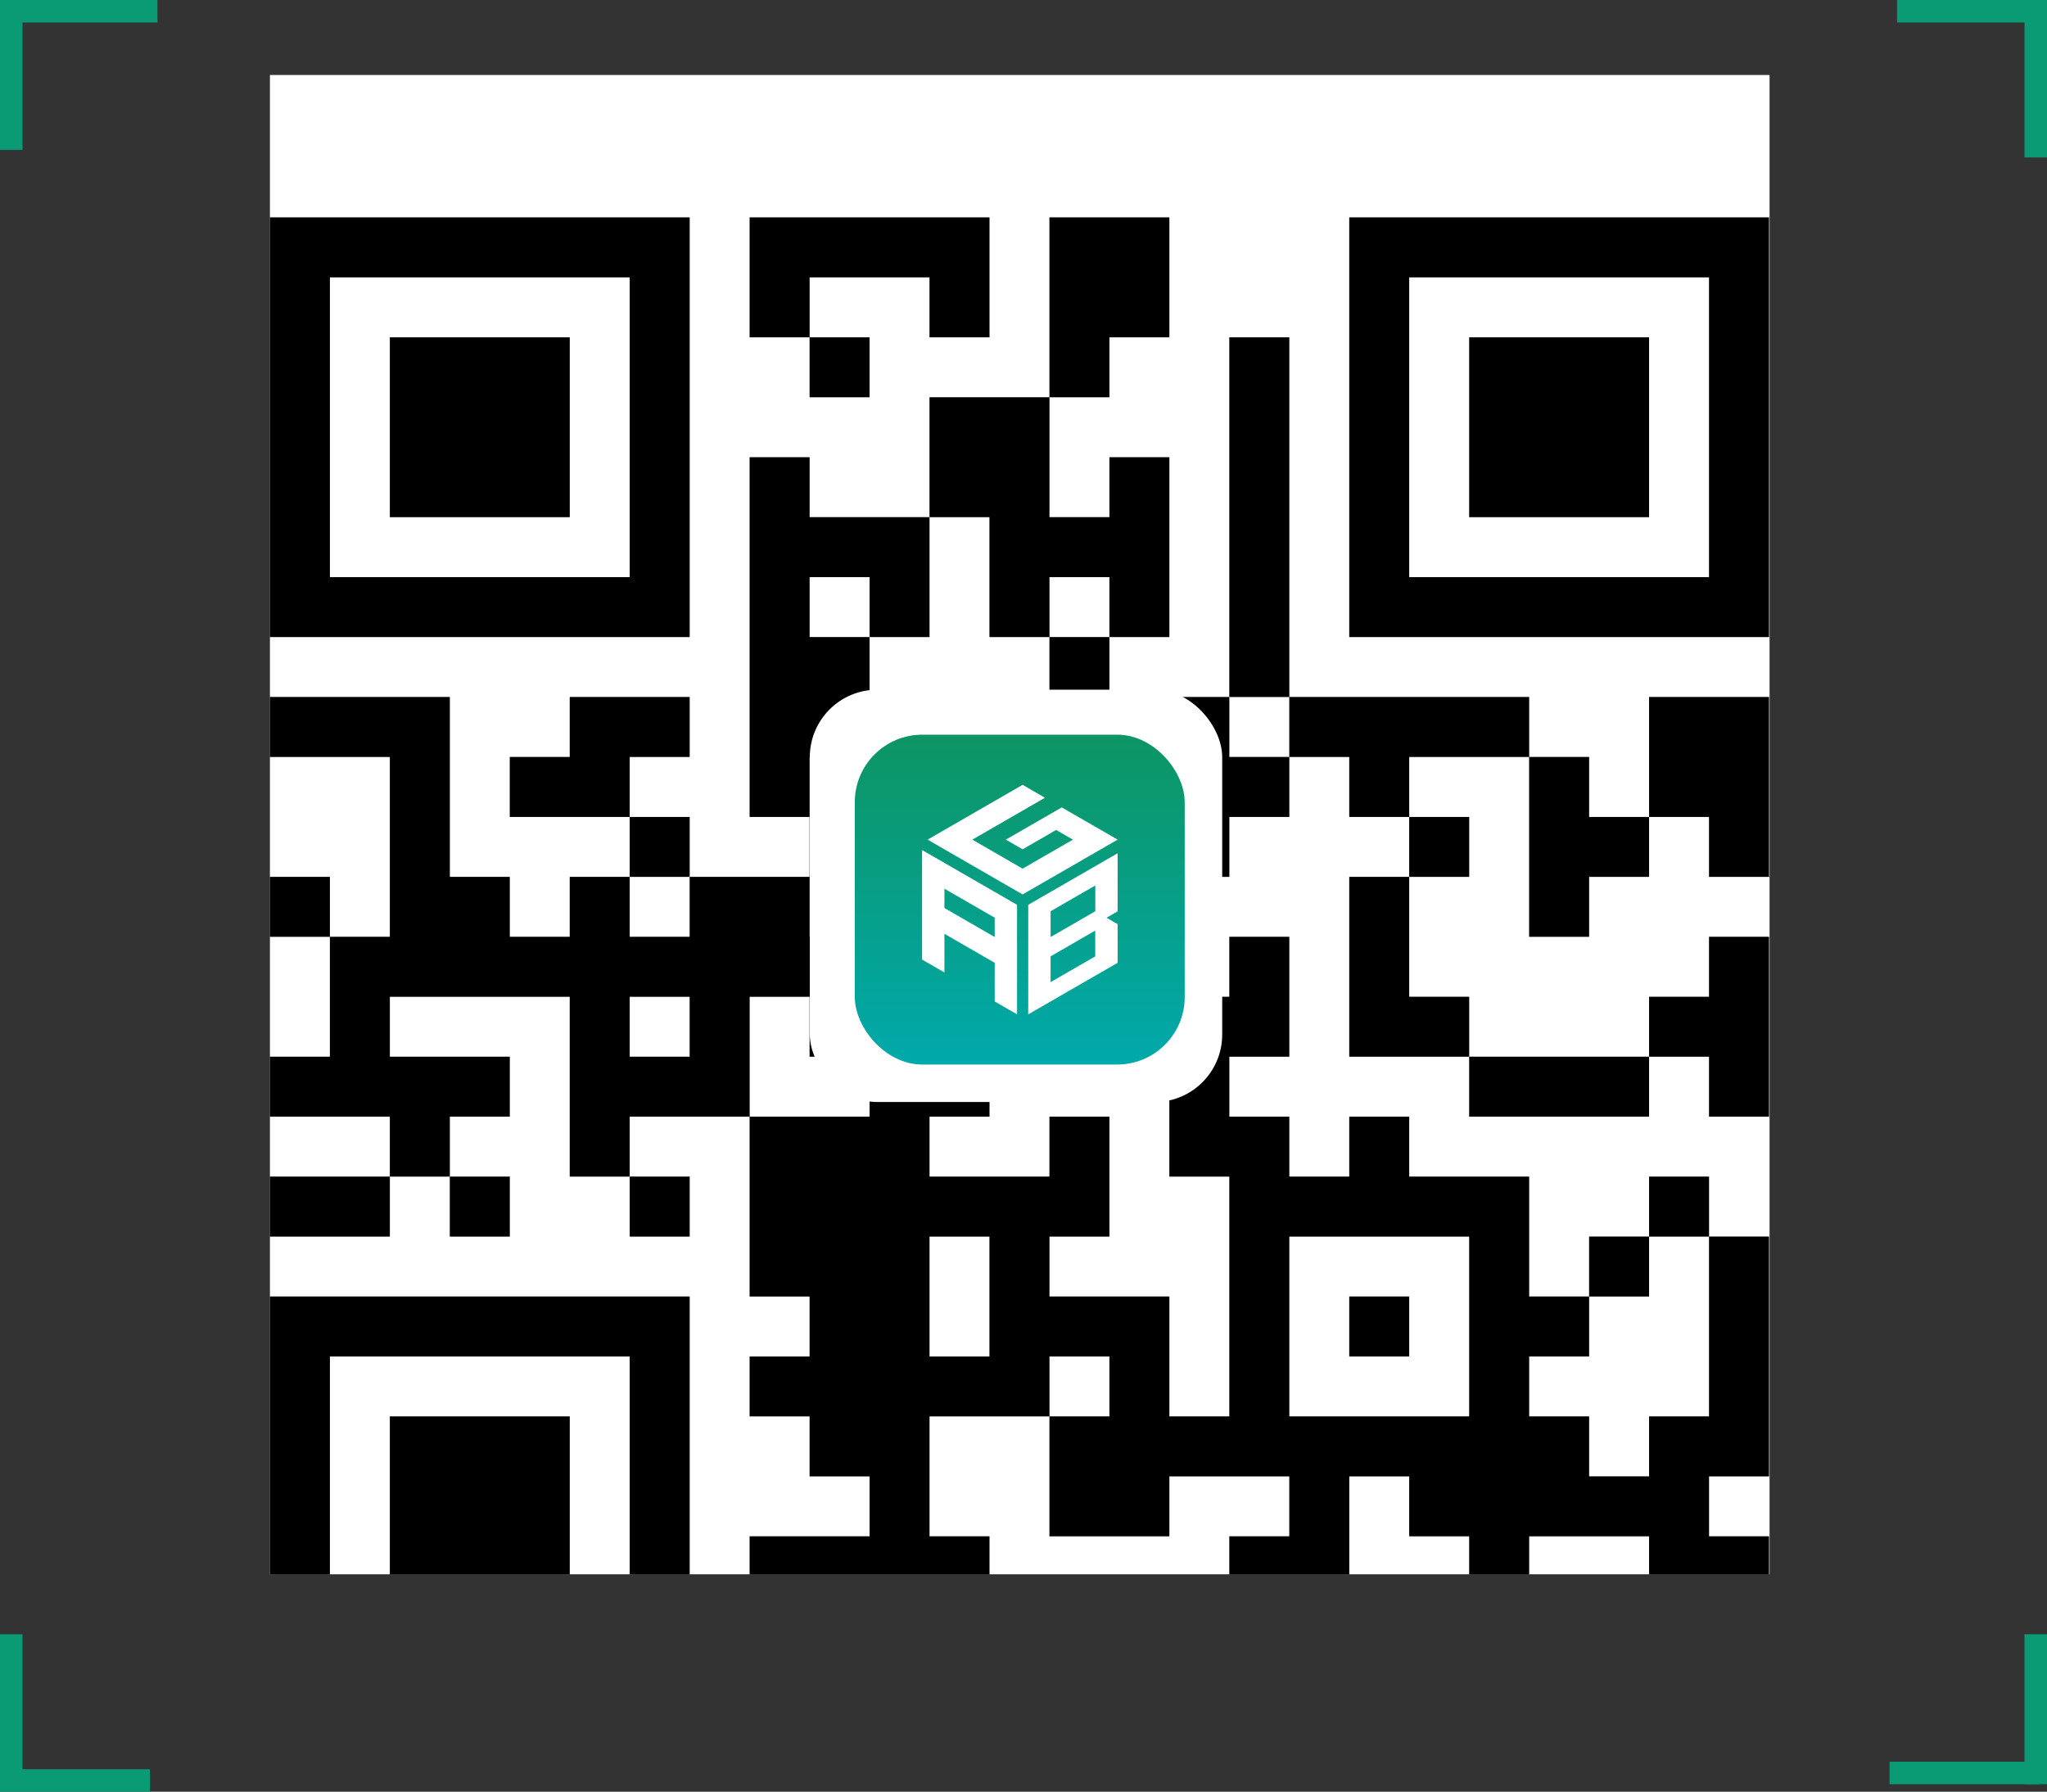 <svg width="273" height="239" viewBox="0 0 273 239" fill="none" xmlns="http://www.w3.org/2000/svg">
<rect x="0" y="0" width="273" height="239" fill="#333333" stroke="none"/>
<g clip-path="url(#clip0_11100_25406)">
<rect width="200" height="200" transform="translate(36 10)" fill="white"/>
<path fill-rule="evenodd" clip-rule="evenodd" d="M91.978 29H36V84.979H91.978V29ZM123.966 44.995H131.963V29H99.976V44.995H107.973V52.991H115.97V44.995H107.973V36.998H123.966V44.995ZM75.985 100.973H67.988V108.971H83.981V116.967H75.985V124.964H67.988V116.967H59.991V92.976H36V100.973H51.993V124.964H43.997V116.967H36V124.964H43.997V140.958H36V148.955H51.993V156.952H36V164.949H51.993V156.952H59.991V164.949H67.988V156.952H59.991V148.955H67.988V140.958H51.993V132.961H75.985V156.952H83.981V164.949H91.978V156.952H83.981V148.955H99.976V172.946H107.973V180.943H99.976V188.94H107.973V196.937H115.97V204.934H99.976V228.925H115.97V212.93H131.963V204.934H123.966V188.94H139.961V204.934H155.954V196.937H171.949V204.934H163.951V212.93H155.954V220.928H163.951V228.925H171.949V220.928H179.946V228.925H187.942V220.928H203.936V228.925H211.934V220.928H203.936V204.934H219.93V212.93H235.924V204.934H227.927V196.937H235.924V164.949H227.927V156.952H219.93V164.949H211.934V172.946H203.936V156.952H187.942V148.955H179.946V156.952H171.949V148.955H163.951V140.958H171.949V124.964H163.951V132.961H155.954V116.967H163.951V108.971H171.949V100.973H179.946V108.971H187.942V116.967H179.946V140.958H195.939V148.955H219.93V140.958H227.927V148.955H235.924V124.964H227.927V132.961H219.93V140.958H195.939V132.961H187.942V116.967H195.939V108.971H187.942V100.973H203.936V124.964H211.934V116.967H219.93V108.971H227.927V116.967H235.924V92.976H219.93V108.971H211.934V100.973H203.936V92.976H171.949V44.995H163.951V92.976H155.954V108.971H139.961V100.973H147.958V84.979H155.954V60.988H147.958V68.986H139.961V52.991H147.958V44.995H155.954V29H139.961V52.991H123.966V68.986H107.973V60.988H99.976V108.971H107.973V116.967H91.978V108.971H83.981V100.973H91.978V92.976H75.985V100.973ZM235.924 29H179.946V84.979H235.924V29ZM83.981 36.998H43.997V76.983H83.981V36.998ZM227.927 36.998H187.942V76.983H227.927V36.998ZM75.985 44.995H51.993V68.986H75.985V44.995ZM219.93 44.995H195.939V68.986H219.93V44.995ZM123.966 68.986H131.963V84.979H139.961V92.976H123.966V100.973H131.963V116.967H123.966V108.971H107.973V100.973H115.97V84.979H123.966V68.986ZM107.973 76.983H115.97V84.979H107.973V76.983ZM139.961 84.979V76.983H147.958V84.979H139.961ZM163.951 100.973V92.976H171.949V100.973H163.951ZM83.981 124.964V116.967H91.978V124.964H83.981ZM107.973 116.967H115.97V124.964H107.973V116.967ZM139.961 124.964V116.967H147.958V124.964H139.961ZM139.961 164.949H147.958V148.955H139.961V156.952H123.966V148.955H131.963V140.958H123.966V124.964H139.961V140.958H155.954V156.952H163.951V188.94H155.954V172.946H139.961V164.949ZM91.978 132.961H83.981V140.958H91.978V132.961ZM115.97 140.958V148.955H99.976V132.961H107.973V140.958H115.97ZM131.963 164.949H123.966V180.943H131.963V164.949ZM195.939 164.949H171.949V188.94H195.939V164.949ZM219.93 164.949H227.927V188.94H219.93V196.937H211.934V188.94H203.936V180.943H211.934V172.946H219.93V164.949ZM91.978 228.925V172.946H36V228.925H91.978ZM187.942 172.946H179.946V180.943H187.942V172.946ZM83.981 180.943H43.997V220.928H83.981V180.943ZM139.961 188.94V180.943H147.958V188.94H139.961ZM75.985 188.94H51.993V212.93H75.985V188.94ZM187.942 220.928H179.946V196.937H187.942V204.934H195.939V212.93H187.942V220.928ZM139.961 220.928H123.966V228.925H147.958V212.93H139.961V220.928ZM235.924 220.928H227.927V228.925H235.924V220.928Z" fill="black"/>
<path fill-rule="evenodd" clip-rule="evenodd" d="M91.978 29H36V84.979H91.978V29ZM123.966 44.995H131.963V29H99.976V44.995H107.973V52.991H115.97V44.995H107.973V36.998H123.966V44.995ZM75.985 100.973H67.988V108.971H83.981V116.967H75.985V124.964H67.988V116.967H59.991V92.976H36V100.973H51.993V124.964H43.997V116.967H36V124.964H43.997V140.958H36V148.955H51.993V156.952H36V164.949H51.993V156.952H59.991V164.949H67.988V156.952H59.991V148.955H67.988V140.958H51.993V132.961H75.985V156.952H83.981V164.949H91.978V156.952H83.981V148.955H99.976V172.946H107.973V180.943H99.976V188.94H107.973V196.937H115.97V204.934H99.976V228.925H115.97V212.93H131.963V204.934H123.966V188.94H139.961V204.934H155.954V196.937H171.949V204.934H163.951V212.93H155.954V220.928H163.951V228.925H171.949V220.928H179.946V228.925H187.942V220.928H203.936V228.925H211.934V220.928H203.936V204.934H219.93V212.93H235.924V204.934H227.927V196.937H235.924V164.949H227.927V156.952H219.93V164.949H211.934V172.946H203.936V156.952H187.942V148.955H179.946V156.952H171.949V148.955H163.951V140.958H171.949V124.964H163.951V132.961H155.954V116.967H163.951V108.971H171.949V100.973H179.946V108.971H187.942V116.967H179.946V140.958H195.939V148.955H219.93V140.958H227.927V148.955H235.924V124.964H227.927V132.961H219.93V140.958H195.939V132.961H187.942V116.967H195.939V108.971H187.942V100.973H203.936V124.964H211.934V116.967H219.93V108.971H227.927V116.967H235.924V92.976H219.93V108.971H211.934V100.973H203.936V92.976H171.949V44.995H163.951V92.976H155.954V108.971H139.961V100.973H147.958V84.979H155.954V60.988H147.958V68.986H139.961V52.991H147.958V44.995H155.954V29H139.961V52.991H123.966V68.986H107.973V60.988H99.976V108.971H107.973V116.967H91.978V108.971H83.981V100.973H91.978V92.976H75.985V100.973ZM235.924 29H179.946V84.979H235.924V29ZM83.981 36.998H43.997V76.983H83.981V36.998ZM227.927 36.998H187.942V76.983H227.927V36.998ZM75.985 44.995H51.993V68.986H75.985V44.995ZM219.93 44.995H195.939V68.986H219.93V44.995ZM123.966 68.986H131.963V84.979H139.961V92.976H123.966V100.973H131.963V116.967H123.966V108.971H107.973V100.973H115.97V84.979H123.966V68.986ZM107.973 76.983H115.97V84.979H107.973V76.983ZM139.961 84.979V76.983H147.958V84.979H139.961ZM163.951 100.973V92.976H171.949V100.973H163.951ZM83.981 124.964V116.967H91.978V124.964H83.981ZM107.973 116.967H115.97V124.964H107.973V116.967ZM139.961 124.964V116.967H147.958V124.964H139.961ZM139.961 164.949H147.958V148.955H139.961V156.952H123.966V148.955H131.963V140.958H123.966V124.964H139.961V140.958H155.954V156.952H163.951V188.94H155.954V172.946H139.961V164.949ZM91.978 132.961H83.981V140.958H91.978V132.961ZM115.97 140.958V148.955H99.976V132.961H107.973V140.958H115.97ZM131.963 164.949H123.966V180.943H131.963V164.949ZM195.939 164.949H171.949V188.94H195.939V164.949ZM219.93 164.949H227.927V188.94H219.93V196.937H211.934V188.94H203.936V180.943H211.934V172.946H219.93V164.949ZM91.978 228.925V172.946H36V228.925H91.978ZM187.942 172.946H179.946V180.943H187.942V172.946ZM83.981 180.943H43.997V220.928H83.981V180.943ZM139.961 188.94V180.943H147.958V188.94H139.961ZM75.985 188.94H51.993V212.93H75.985V188.94ZM187.942 220.928H179.946V196.937H187.942V204.934H195.939V212.93H187.942V220.928ZM139.961 220.928H123.966V228.925H147.958V212.93H139.961V220.928ZM235.924 220.928H227.927V228.925H235.924V220.928Z" fill="black" fill-opacity="0.2"/>
<rect x="108" y="92" width="55" height="55" rx="9" fill="white"/>
<rect x="114" y="98" width="44" height="44" rx="9" fill="url(#paint0_linear_11100_25406)"/>
<path d="M148.308 111.572V111.569L147.562 111.14L146.819 110.71H146.816L145.33 109.852H145.327L144.581 109.419L143.838 108.99H143.834L143.092 108.561L142.346 108.132L141.603 107.703H141.599L140.853 108.136L140.841 108.145L140.111 108.561L139.364 108.994L138.618 109.423L137.875 109.852H137.872L137.129 110.281L136.383 110.71V110.714L135.637 111.143L134.894 111.572L134.148 112.001L134.894 112.431L135.637 112.86H135.64L136.383 113.289L137.129 112.86L137.872 112.431L139.364 111.572V111.569L140.111 111.14L140.853 110.71L141.599 111.14L142.346 111.572L143.092 112.001L142.349 112.431H142.346L141.603 112.86H141.599V112.863L140.857 113.292H140.853L140.111 113.721L139.364 114.151L138.622 114.58L138.618 114.583L137.875 115.009L137.872 115.012L137.129 115.442L136.383 115.871L135.637 115.442L134.894 115.012L134.891 115.009L134.148 114.583V114.58H134.144L133.402 114.151L132.656 113.721L131.913 113.292H131.909L131.167 112.863L131.163 112.86L130.42 112.431H130.417L129.674 112.001L131.167 111.143L131.913 110.71L132.656 110.281L134.894 108.994V108.99L135.637 108.565V108.561H135.64L137.126 107.703H137.129L137.872 107.274H137.875L138.618 106.845V106.841L139.364 106.412L138.622 105.983H138.618L137.875 105.554H137.872V105.55L137.129 105.125V105.121L136.383 104.692L135.637 105.121L134.894 105.55V105.554H134.891L134.148 105.983H134.144L133.402 106.412L132.656 106.841L131.913 107.27V107.274H131.909L131.167 107.699V107.703H131.163L130.42 108.132H130.417L128.932 108.99L128.185 109.419V109.423H128.182L127.439 109.852L126.693 110.281L125.95 110.71H125.947L125.204 111.14L124.458 111.569V111.572L123.712 112.001L125.204 112.86V112.863L125.95 113.292L126.693 113.721L128.932 115.009V115.012L129.674 115.438V115.442L130.42 115.871L131.163 116.3H131.167L131.909 116.729H131.913V116.733L132.656 117.158V117.162L133.402 117.591L134.144 118.02H134.148L134.891 118.449H134.894L135.637 118.878L136.383 119.307L137.129 118.878L137.872 118.449H137.875L138.618 118.02L140.111 117.162V117.158L140.853 116.733V116.729H140.857L141.599 116.3H141.603L142.346 115.871L143.092 115.442V115.438L143.834 115.012V115.009H143.838L144.581 114.58L146.073 113.721L146.816 113.292L147.562 112.863V112.86L149.054 112.001L148.308 111.572ZM137.874 110.714V110.71H137.877L137.874 110.714ZM140.855 115.871V115.867H140.859L140.855 115.871ZM143.836 110.714V110.71H143.84L143.836 110.714ZM146.075 112.863L146.071 112.86H146.075V112.863Z" fill="white"/>
<path d="M143.09 123.278L142.353 123.704H143.09V123.278ZM140.522 124.754L140.855 124.566V124.562H140.851L140.522 124.754ZM148.313 114.249H148.31L147.564 114.678L146.821 115.107H146.817V115.111L146.075 115.536L145.329 115.965V115.969L144.586 116.398H144.582L143.84 116.827H143.836L142.351 117.686H142.347L141.605 118.118H141.601L140.859 118.547H140.855L140.112 118.976L139.366 119.406L138.623 119.835H138.62V119.838L137.877 120.264L137.874 120.267L137.131 120.697V135.308L137.874 134.879L138.62 134.45L139.366 134.017L140.112 133.588L140.855 133.159L141.601 132.73L142.344 132.301H142.347V132.297L143.09 131.872L143.094 131.868L143.836 131.439L144.582 131.01L145.325 130.581H145.329L146.071 130.152H146.075V130.148L146.817 129.723V129.719L147.564 129.29L148.306 128.861H148.31L149.047 128.435L149.051 128.432H149.054V123.271H149.051L148.308 122.846L148.312 122.842H148.303L147.573 122.422L147.585 122.413L148.319 121.993L148.322 121.989L149.053 121.569V113.822L148.31 114.251L148.313 114.249ZM144.582 123.271H144.586L144.582 123.275V123.271ZM137.879 124.562L137.875 124.566V124.562H137.879ZM137.875 131.443V131.439H137.879L137.875 131.443ZM138.622 133.592V133.588H138.625L138.622 133.592ZM146.071 127.573L145.329 128.002L143.836 128.861V128.864L143.094 129.29V129.293H143.09L141.605 130.152H141.601L140.859 130.581H140.855L140.112 131.01V127.57L140.855 127.144V127.141H140.859L141.601 126.712H141.605L141.667 126.674H141.671L142.338 126.286H142.342L142.351 126.277H142.355L142.872 125.977L143.088 125.851H143.092V125.848H143.095L143.616 125.548L143.829 125.426L143.833 125.422H143.836L144.57 124.993H144.573L144.577 124.99H144.581L145.323 124.561H145.327L146.064 124.135V124.131H146.068V127.572H146.064L146.071 127.573ZM146.071 121.555L145.329 121.984H145.325L145.321 121.988L144.584 122.413L144.575 122.417H144.572L143.842 122.842H143.838V122.846H143.834L143.101 123.271H143.097V123.275H143.094V123.278L142.356 123.704H142.347L141.605 124.133L141.596 124.137L140.862 124.562H140.853L140.524 124.754L140.116 124.991V121.555L140.125 121.551L140.859 121.126V121.122H140.862L141.605 120.697L142.347 120.264H142.351L143.097 119.835L143.84 119.406L144.586 118.976V118.973H144.59L145.332 118.547V118.544L146.075 118.115H146.078V121.555H146.071Z" fill="white"/>
<path d="M134.898 120.266V120.262H134.894L134.152 119.833L132.659 118.975L131.916 118.546L131.17 118.116V118.113H131.167L130.424 117.684L129.678 117.255L128.935 116.825L128.189 116.396L127.443 115.964L126.697 115.535L125.954 115.105L124.462 114.247L123.715 113.814L122.973 113.389V128.001L125.954 129.717V124.561L126.697 124.99L127.443 125.419V125.422L128.935 126.281L129.678 126.71L131.17 127.568V127.572L131.916 128.001L132.659 128.43V133.587L135.64 135.303V120.691L134.898 120.266ZM128.937 124.564L128.933 124.561H128.937V124.564ZM132.659 124.99L131.916 124.561L129.678 123.273V123.27L128.935 122.844V122.84L127.443 121.982L126.7 121.553H126.697V121.549L125.954 121.124V118.546L126.697 118.975L127.443 119.404L128.185 119.833H128.189L128.935 120.266L129.678 120.695L130.424 121.124L131.167 121.553H131.17L131.913 121.982H131.916V121.986L132.659 122.411V124.99Z" fill="white"/>
</g>
<rect width="3" height="20" fill="#0A9A74"/>
<rect x="1" y="3" width="3" height="20" transform="rotate(-90 1 3)" fill="#0A9A74"/>
<rect x="273" width="3" height="20" transform="rotate(90 273 0)" fill="#0A9A74"/>
<rect x="270" y="1" width="3" height="20" fill="#0A9A74"/>
<rect y="239" width="3" height="20" transform="rotate(-90 0 239)" fill="#0A9A74"/>
<rect x="3" y="238" width="3" height="20" transform="rotate(180 3 238)" fill="#0A9A74"/>
<rect x="273" y="238" width="3" height="20" transform="rotate(-180 273 238)" fill="#0A9A74"/>
<rect x="272" y="235" width="3" height="20" transform="rotate(90 272 235)" fill="#0A9A74"/>
<defs>
<linearGradient id="paint0_linear_11100_25406" x1="136" y1="98" x2="136" y2="142" gradientUnits="userSpaceOnUse">
<stop stop-color="#0D9563"/>
<stop offset="1" stop-color="#00A9AB"/>
</linearGradient>
<clipPath id="clip0_11100_25406">
<rect width="200" height="200" fill="white" transform="translate(36 10)"/>
</clipPath>
</defs>
</svg>
